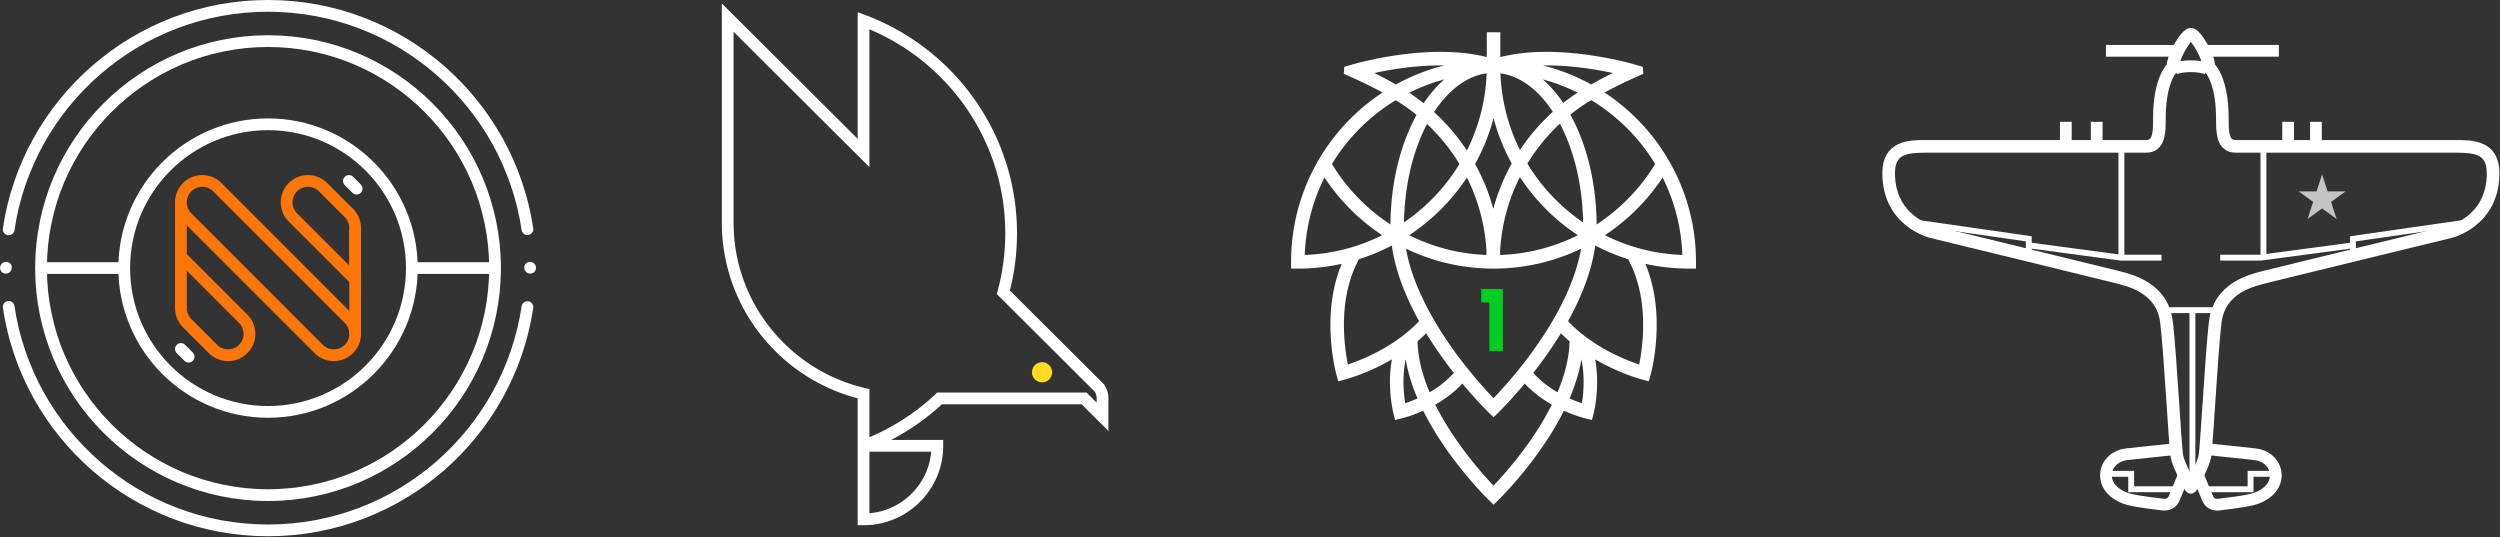 <svg width="852" height="183" fill="none" xmlns="http://www.w3.org/2000/svg"><rect width="100%" height="100%" fill="#333333" stroke="none"/><path clip-rule="evenodd" d="M74.07 63.798a7.28 7.28 0 0 0-10.29 0 7.28 7.28 0 0 0 0 10.29l44.841 44.842a7.279 7.279 0 0 0 10.29 0 7.279 7.279 0 0 0 0-10.29L74.07 63.798z" stroke="#FD760A" stroke-width="4"/><path d="M61.656 104.689a7.259 7.259 0 0 0 2.123 5.435l8.807 8.806a7.279 7.279 0 0 0 10.29 0 7.28 7.28 0 0 0 0-10.29l-21.22-21.22m59.359-9.06a7.26 7.26 0 0 0-2.104-5.756l-8.806-8.806a7.28 7.28 0 0 0-10.29 0 7.28 7.28 0 0 0 0 10.29l21.226 21.226-.026-16.954z" stroke="#FD760A" stroke-width="4" stroke-linecap="round"/><path d="M61.65 69.444v35.54m59.391-26.739v35.54-35.54z" stroke="#FD760A" stroke-width="4"/><path d="M118.911 61.668l2.622 2.622m-59.884 54.64l2.623 2.622m27.073-79.197c27.049 0 49.01 21.96 49.01 49.01 0 27.048-21.961 49.008-49.01 49.008-27.048 0-49.01-21.96-49.01-49.009 0-27.05 21.962-49.01 49.01-49.01z" stroke="#fff" stroke-width="4" stroke-linecap="round"/><path clip-rule="evenodd" d="M91.345 14.015c42.697 0 77.361 34.664 77.361 77.36 0 42.697-34.664 77.361-77.36 77.361-42.697 0-77.361-34.664-77.361-77.36 0-42.697 34.664-77.361 77.36-77.361z" stroke="#fff" stroke-width="4" stroke-linecap="round"/><path d="M141.075 91.364h27.638" stroke="#fff" stroke-width="4"/><path fill-rule="evenodd" clip-rule="evenodd" d="M3.474 89.801A2.036 2.036 0 0 0 .596 92.68a2.036 2.036 0 0 0 2.878-2.878zm175.75 0a2.036 2.036 0 0 1 2.878 2.878 2.036 2.036 0 0 1-2.878-2.878z" fill="#fff"/><path d="M2.95 78.167C9.355 35.017 46.637 1.907 91.54 2c44.75.093 81.794 33.13 88.207 76.09M2.951 104.584c6.403 43.15 43.685 76.26 88.589 76.167 44.75-.093 81.794-33.13 88.207-76.091" stroke="#fff" stroke-width="4" stroke-linecap="round"/><path d="M13.985 91.364h27.638" stroke="#fff" stroke-width="4"/><path clip-rule="evenodd" d="M319.445 151.94c0 13.831-11.268 25.059-25.148 25.06v-25.06h25.148zm.769-16.163a77.799 77.799 0 0 1-25.917 16.163v-17.756C267.77 127.957 248 104.197 248 75.874V6l46.297 46.135v-45.1c29.378 11.042 50.297 39.332 50.297 72.452 0 6.959-.923 13.705-2.655 20.123l31.865 31.753c.207.179.402.372.581.58l.047.047v.008a5.506 5.506 0 0 1 1.303 3.563v6.465l-6.272-6.249h-49.249z" stroke="#fff" stroke-width="4"/><path fill-rule="evenodd" clip-rule="evenodd" d="M355.133 123.434a3.434 3.434 0 1 1-.003 6.869 3.434 3.434 0 0 1 .003-6.869z" fill="#FFDC21"/><path fill-rule="evenodd" clip-rule="evenodd" d="M511.305 19.46a53.683 53.683 0 0 1 6.36-1.207 69.28 69.28 0 0 1 6.773-.535 85.48 85.48 0 0 1 2.332-.04l.515-.001c.854.004 1.707.018 2.56.044 2.627.082 5.25.275 7.863.556 2.495.27 4.981.62 7.455 1.042 2.325.397 4.639.857 6.938 1.381.832.19 1.663.388 2.49.597.794.2 1.586.409 2.373.633l.107.03 2.809.824.155 2.378c-.982.433-1.966.864-2.947 1.3a163.733 163.733 0 0 0-7.56 3.639c-.907.466-1.809.942-2.704 1.429l.225.15a69.474 69.474 0 0 1 13.977 12.251 69.275 69.275 0 0 1 8.131 11.51 68.737 68.737 0 0 1 5.143 11.472 68.677 68.677 0 0 1 3.168 13.757 69.647 69.647 0 0 1 .527 8.342l.005 2.533c-.918-.002-1.836-.002-2.754-.006l-.668-.007a69.036 69.036 0 0 1-13.852-1.623c1.513 3.577 2.53 7.355 3.14 11.188.369 2.324.589 4.672.682 7.023a69.651 69.651 0 0 1-.148 7.887 73.559 73.559 0 0 1-1.23 8.994c-.167.822-.351 1.64-.558 2.452l-.033.125-.025.094-.62 2.273c-.779-.203-1.559-.404-2.336-.612-.12-.032-.24-.066-.359-.099a59.788 59.788 0 0 1-4.55-1.522 74.11 74.11 0 0 1-5.791-2.468 70.688 70.688 0 0 1-5.25-2.777c.191 1.057.337 2.122.443 3.191.227 2.293.268 4.604.154 6.905a50.9 50.9 0 0 1-.459 4.741 40.26 40.26 0 0 1-.619 3.36l-.021.087-.029.118-.569 2.253-2.265-.546a21.19 21.19 0 0 1-.34-.087 42.043 42.043 0 0 1-3.358-1.061 50.49 50.49 0 0 1-3.61-1.457c-.179.359-.361.717-.544 1.074a101.332 101.332 0 0 1-5.422 9.226 127.411 127.411 0 0 1-6.331 8.762 139.675 139.675 0 0 1-5.551 6.618c-.735.822-1.48 1.635-2.236 2.438a90.249 90.249 0 0 1-2.09 2.152l-.106.105L509 172c-.601-.586-1.203-1.17-1.801-1.759a90.29 90.29 0 0 1-2.091-2.152c-.756-.803-1.5-1.616-2.235-2.438a139.101 139.101 0 0 1-5.39-6.414 127.363 127.363 0 0 1-6.492-8.966 101.101 101.101 0 0 1-5.422-9.226 90.069 90.069 0 0 1-.544-1.074 50.672 50.672 0 0 1-4.088 1.626c-.541.188-1.085.367-1.633.534-.526.16-1.054.312-1.588.445l-2.264.545c-.2-.79-.404-1.578-.598-2.37a23.063 23.063 0 0 1-.071-.306 43.445 43.445 0 0 1-.659-3.793 50.868 50.868 0 0 1-.389-4.53 45.926 45.926 0 0 1 .215-6.858c.101-.936.235-1.87.402-2.796a73.54 73.54 0 0 1-11.876 5.552c-.749.271-1.502.529-2.26.772-.625.2-1.253.391-1.887.561l-2.263.592c-.215-.789-.435-1.576-.646-2.367l-.072-.28a59.582 59.582 0 0 1-.984-4.843 74.33 74.33 0 0 1-.765-6.448 72.588 72.588 0 0 1-.186-3.984c-.067-3.577.139-7.164.686-10.7.493-3.19 1.265-6.338 2.371-9.371a43.71 43.71 0 0 1 .804-2.043 68.45 68.45 0 0 1-6.401 1.104 69.464 69.464 0 0 1-8.341.527l-2.532.005c.002-.919.001-1.837.005-2.756.002-.222.004-.445.008-.667a69.335 69.335 0 0 1 .631-8.314 68.644 68.644 0 0 1 3.264-13.494 68.862 68.862 0 0 1 7.199-14.61 69.471 69.471 0 0 1 20.069-20.174 138.162 138.162 0 0 0-4.465-2.32 160.572 160.572 0 0 0-6.06-2.863l-2.686-1.184.154-2.379c.973-.285 1.944-.573 2.917-.854a80.449 80.449 0 0 1 2.373-.633 111.05 111.05 0 0 1 2.49-.597c2.167-.494 4.348-.931 6.538-1.312 2.606-.453 5.225-.827 7.855-1.11 2.445-.264 4.898-.45 7.355-.54a95.368 95.368 0 0 1 3.583-.06 85.55 85.55 0 0 1 2.332.04c2.526.08 5.05.282 7.551.642 1.878.27 3.744.63 5.582 1.1V11h4.61v8.46zm8.316 111.251l-.051.061a157.487 157.487 0 0 1-5.106 5.847c-.671.731-1.35 1.455-2.037 2.17a91.329 91.329 0 0 1-1.719 1.747L509 142.203l-1.708-1.667a76.746 76.746 0 0 1-.495-.493 128.606 128.606 0 0 1-4.646-4.953 160.164 160.164 0 0 1-3.772-4.379c-1.638 1.772-3.477 3.354-5.439 4.758a43.153 43.153 0 0 1-3.8 2.423 90.766 90.766 0 0 0 4.113 7.356 113.656 113.656 0 0 0 4.986 7.373c1.68 2.293 3.438 4.53 5.263 6.71a127.79 127.79 0 0 0 5.484 6.147l.014.014a126.518 126.518 0 0 0 4.237-4.677 134.087 134.087 0 0 0 5.719-7.107 116 116 0 0 0 5.633-8.207 91.191 91.191 0 0 0 4.271-7.609 43.153 43.153 0 0 1-3.8-2.423c-1.946-1.392-3.77-2.959-5.398-4.714l-.041-.044zm-40.563-8.292c-.45 2.15-.68 4.346-.739 6.541a43.847 43.847 0 0 0 .051 3.571 46.1 46.1 0 0 0 .51 4.791l.016.1a46.263 46.263 0 0 0 4.192-1.635c-1.179-2.757-2.191-5.588-2.968-8.485a50.552 50.552 0 0 1-1.062-4.883zm59.884-.001a50.03 50.03 0 0 1-.979 4.569c-.787 3.007-1.83 5.943-3.051 8.8a46.629 46.629 0 0 0 4.073 1.595l.119.04c.221-1.365.38-2.74.478-4.119.097-1.371.134-2.747.104-4.122-.049-2.268-.279-4.54-.744-6.763zm-.111-37.653a68.587 68.587 0 0 1-21.313 6.253 69.661 69.661 0 0 1-15.843.137 68.547 68.547 0 0 1-22.506-6.39c.488 2.776 1.212 5.512 2.101 8.186a74.408 74.408 0 0 0 2.432 6.305 92.434 92.434 0 0 0 3.464 7.056 115.626 115.626 0 0 0 4.668 7.817 139.616 139.616 0 0 0 5.651 8.037 156.334 156.334 0 0 0 5.492 6.852 148.15 148.15 0 0 0 5.734 6.383l.186.195.103.106.484-.506a149.128 149.128 0 0 0 5.869-6.569 156.052 156.052 0 0 0 5.348-6.709 138.361 138.361 0 0 0 5.651-8.076 114.09 114.09 0 0 0 4.651-7.843 92.043 92.043 0 0 0 3.222-6.58 74.234 74.234 0 0 0 2.561-6.636c.863-2.62 1.567-5.3 2.045-8.018zm-52.793 28.814l-.019.018a50.605 50.605 0 0 1-2.918 2.696 36.5 36.5 0 0 0 .135 2.474c.235 2.629.747 5.23 1.454 7.771a57.613 57.613 0 0 0 1.875 5.578c.206.526.42 1.049.639 1.57a37.335 37.335 0 0 0 3.875-2.572 30.258 30.258 0 0 0 3.879-3.495c.166-.178.329-.359.489-.542a151.05 151.05 0 0 1-5.14-6.959 132.08 132.08 0 0 1-4.269-6.539zm45.924-.001a137.36 137.36 0 0 1-6.027 9.015 153.247 153.247 0 0 1-3.382 4.483c.365.416.742.82 1.131 1.213 2.103 2.119 4.532 3.901 7.111 5.397.24-.567.472-1.138.695-1.712a57.281 57.281 0 0 0 1.78-5.292c.727-2.587 1.254-5.236 1.493-7.915.074-.823.119-1.648.136-2.474a50.629 50.629 0 0 1-2.937-2.715zm11.708-29.913c-.646 4.65-1.919 9.202-3.578 13.59a88.011 88.011 0 0 1-3.651 8.277 104.96 104.96 0 0 1-2.067 3.912 44.743 44.743 0 0 0 1.94 1.932 50.627 50.627 0 0 0 5.664 4.56 61.43 61.43 0 0 0 6.46 3.919 68.965 68.965 0 0 0 10.183 4.361l.004.001a65.35 65.35 0 0 0 .699-4.077c.192-1.376.343-2.756.453-4.14.107-1.352.175-2.708.2-4.063.074-3.943-.205-7.901-.957-11.775-.639-3.294-1.626-6.527-3.034-9.575a36.608 36.608 0 0 0-1.142-2.258 68.683 68.683 0 0 1-11.174-4.664zm-69.341 0a68.677 68.677 0 0 1-11.174 4.664 36.762 36.762 0 0 0-1.545 3.164c-1.252 2.91-2.133 5.972-2.709 9.084-.681 3.681-.941 7.434-.882 11.174a69.347 69.347 0 0 0 .618 8.109c.198 1.46.442 2.914.738 4.357a68.71 68.71 0 0 0 11.593-5.126 59.335 59.335 0 0 0 6.212-3.984 49.13 49.13 0 0 0 5.18-4.375 42.75 42.75 0 0 0 1.267-1.288 100.582 100.582 0 0 1-3.216-6.28 82.974 82.974 0 0 1-3.087-7.507c-1.373-3.89-2.427-7.904-2.995-11.992zm43.642-23.33a64.046 64.046 0 0 0-4.338 11.067 64.104 64.104 0 0 0-2.413 14.376c.018.37.033.742.046 1.113a64.342 64.342 0 0 0 10.744-1.278 63.924 63.924 0 0 0 15.735-5.45 69.376 69.376 0 0 1-19.774-19.828zm48.649.153a69.398 69.398 0 0 1-19.674 19.675 63.88 63.88 0 0 0 17.352 5.76 64.63 64.63 0 0 0 9.046.965l-.022-.554a64.464 64.464 0 0 0-.741-7.3 63.89 63.89 0 0 0-5.961-18.546zm-115.24 0a63.95 63.95 0 0 0-5.929 18.346 64.722 64.722 0 0 0-.795 8.054 67.816 67.816 0 0 0 3.014-.178 63.953 63.953 0 0 0 23.384-6.547 69.397 69.397 0 0 1-19.674-19.675zm48.548 0a69.386 69.386 0 0 1-19.673 19.675 63.992 63.992 0 0 0 26.303 6.721c.012-.369.027-.737.046-1.106a64.114 64.114 0 0 0-2.718-15.4 64.065 64.065 0 0 0-3.958-9.89zm41.121-25.592l-.021-.034a64.51 64.51 0 0 0-5.853 4.2 62.4 62.4 0 0 1 2.833 5.845 71.226 71.226 0 0 1 2.525 7.003 80.52 80.52 0 0 1 2.086 8.568 88.604 88.604 0 0 1 1.297 10.228 92.521 92.521 0 0 1 .218 5.788 64.926 64.926 0 0 0 19.211-19.43c.248-.39.492-.783.732-1.178a64.811 64.811 0 0 0-21.765-21.753l-1.263.763zm-65.395-.743a64.866 64.866 0 0 0-21.732 21.733l.076.124a64.879 64.879 0 0 0 3.166 4.71 64.823 64.823 0 0 0 16.702 15.773l.001-.087a91.823 91.823 0 0 1 .217-5.7c.236-3.43.664-6.848 1.297-10.228a80.235 80.235 0 0 1 2.179-8.872c.73-2.367 1.576-4.7 2.55-6.977a62.408 62.408 0 0 1 2.66-5.469 64.913 64.913 0 0 0-7.116-5.007zm10.68 8.113a57.141 57.141 0 0 0-1.985 4.177 66 66 0 0 0-2.383 6.521 75.562 75.562 0 0 0-2.054 8.363 84.061 84.061 0 0 0-1.229 9.696 88.263 88.263 0 0 0-.185 4.05c-.006.242-.01.484-.014.726l.131-.09a64.823 64.823 0 0 0 18.754-19.794l.017-.029a64.781 64.781 0 0 0-11.052-13.62zm45.274-.11a64.813 64.813 0 0 0-11.082 13.586A64.896 64.896 0 0 0 530.86 68.74a64.901 64.901 0 0 0 8.656 7.06 87.899 87.899 0 0 0-.223-5.11 83.944 83.944 0 0 0-1.264-9.674 75.362 75.362 0 0 0-2.083-8.336 65.774 65.774 0 0 0-2.406-6.495 57.23 57.23 0 0 0-1.932-4.03zm-16.411 13.571A68.658 68.658 0 0 1 509 40.274l-.143.53a68.227 68.227 0 0 1-2.113 6.437 68.626 68.626 0 0 1-4.029 8.645 68.559 68.559 0 0 1 6.197 15.283 68.584 68.584 0 0 1 6.285-15.443zM506.649 25a18.225 18.225 0 0 0-2.98.655 19.47 19.47 0 0 0-1.431.504c-2.957 1.168-5.604 3.024-7.901 5.206-.352.334-.696.676-1.033 1.026-.452.47-.89.952-1.316 1.446-.544.63-1.066 1.28-1.568 1.944a43.354 43.354 0 0 0-1.697 2.416 69.536 69.536 0 0 1 11.205 13.089 63.793 63.793 0 0 0 5.962-18.546 64.251 64.251 0 0 0 .758-7.713l.001-.027zm4.702 0l.001.027a64.31 64.31 0 0 0 .79 7.912 63.963 63.963 0 0 0 5.854 18.194 69.514 69.514 0 0 1 11.215-13.037 43.76 43.76 0 0 0-1.704-2.411 38.42 38.42 0 0 0-1.572-1.936 34.846 34.846 0 0 0-2.272-2.384c-2.297-2.182-4.944-4.038-7.901-5.206a19.47 19.47 0 0 0-1.431-.503 18.615 18.615 0 0 0-2.98-.656zm-19.13 2.055a63.785 63.785 0 0 0-11.966 4.556 69.283 69.283 0 0 1 4.931 3.576 47.975 47.975 0 0 1 2.547-3.449c.415-.51.842-1.01 1.281-1.501a37.35 37.35 0 0 1 3.207-3.182zm33.558 0a37.333 37.333 0 0 1 3.294 3.28 43.893 43.893 0 0 1 2.748 3.428c.318.439.628.883.931 1.333a69.621 69.621 0 0 1 4.892-3.536 63.997 63.997 0 0 0-11.865-4.504zm16.502 1.734a134.313 134.313 0 0 1 7.243-3.85l.122-.06a120.338 120.338 0 0 0-4.492-.882 119.994 119.994 0 0 0-6.159-.93 105.995 105.995 0 0 0-6.182-.587 88.379 88.379 0 0 0-7.015-.183c1.93.483 3.84 1.052 5.722 1.701a68.704 68.704 0 0 1 10.761 4.791zm-50.079-6.492a79.212 79.212 0 0 0-.987-.01c-3.483-.01-6.966.201-10.429.574-3.155.34-6.295.815-9.413 1.406-.898.17-1.793.351-2.687.54l-.309.066-.024.005a130.61 130.61 0 0 1 7.365 3.91 68.793 68.793 0 0 1 10.562-4.72 68.29 68.29 0 0 1 5.922-1.771z" fill="#fff"/><path d="M507.581 119.622h4.61V98.468h-7.396v4.61h2.786v16.544z" fill="#00CD21"/><path d="M741.328 153.059s-13.701 1.402-16.775 1.772c-3.073.363-6.841 2.817-6.841 7.2s4.137 7.2 7.847 8.139c3.71.94 9.208 1.453 11.276 1.766 2.068.313 3.309-.563 3.946-1.766.311-.582 3.239-7.732 3.239-7.732m8.418-138.81c-2.131-1.404-9.445-1.404-11.575 0m11.11 129.431s13.701 1.402 16.774 1.772c3.074.363 6.841 2.817 6.841 7.2s-4.136 7.2-7.846 8.139c-3.71.94-9.208 1.453-11.276 1.766-2.069.313-3.309-.563-3.946-1.766-.312-.582-3.239-7.732-3.239-7.732" stroke="#fff" stroke-width="4" stroke-miterlimit="10"/><path d="M746.65 12.32c1.464.549 5.445 7.162 5.445 10.278l-.013.595.464.392c1.444 1.294 4.183 6.469 4.183 16.767 0 4.535 0 10.18 5.177 10.18h74.95c6.882 0 12.144.628 12.144 8.495 0 15.715-13.51 19.172-14.092 19.316-.588.143-58.721 14.283-62.924 15.362l-.549.137c-4.653 1.17-15.562 3.914-17.085 15.604-.693 5.325-1.503 17.466-2.216 28.176-.562 8.409-1.085 16.355-1.366 17.812-.484 2.496-2.993 7.306-4.111 9.331-1.111-2.019-3.628-6.835-4.111-9.331-.281-1.45-.811-9.396-1.366-17.812-.713-10.71-1.517-22.851-2.216-28.176-1.523-11.69-12.432-14.434-17.086-15.604l-.549-.137c-4.209-1.079-62.342-15.219-62.93-15.362-.15-.04-14.092-3.542-14.092-19.316 0-7.867 5.262-8.495 12.144-8.495h74.95c5.177 0 5.177-5.645 5.177-10.18 0-10.298 2.732-15.473 4.17-16.754l.464-.392v-.608c-.006-3.11 3.974-9.73 5.438-10.278zm0-1.32c-2.176 0-6.752 8.116-6.752 11.598 0 0-4.627 3.921-4.627 17.754 0 4.574 0 8.874-3.87 8.874h-74.95c-5.719 0-13.451.052-13.451 9.801 0 16.99 15.085 20.583 15.085 20.583s58.662 14.265 62.911 15.356c4.248 1.091 15.196 3.378 16.667 14.65 1.262 9.684 2.941 42.688 3.595 46.067.654 3.378 4.523 10.239 4.791 10.67.216.346.471.386.562.386h.079c.091 0 .346-.033.562-.386.274-.438 4.137-7.299 4.791-10.67.653-3.372 2.333-36.383 3.595-46.067 1.47-11.272 12.418-13.559 16.667-14.65 4.248-1.091 62.91-15.356 62.91-15.356s15.086-3.594 15.086-20.583c0-9.75-7.733-9.801-13.452-9.801h-74.95c-3.869 0-3.869-4.3-3.869-8.874 0-13.833-4.628-17.754-4.628-17.754.007-3.482-4.569-11.598-6.752-11.598z" fill="#fff" stroke="#fff" stroke-width="3"/><path d="M747.176 165.686v-59.98m-9.47 0h17.889m-13.68 61.033h-15.609v-5.262h-8.594m33.674 5.262h15.609v-5.262h8.593" stroke="#fff" stroke-width="2" stroke-miterlimit="10"/><path d="M741.915 17.314h-24.203m58.929 0h-24.203" stroke="#fff" stroke-width="4" stroke-miterlimit="10"/><path d="M691.405 83.608l31.472 4.209h13.777m-45.249-1.052v-5.379l-35.778-5.144v2.088m146.268 5.278l-31.465 4.209h-13.783m45.248-1.052v-5.379l35.778-5.144v2.088" stroke="#fff" stroke-width="2" stroke-miterlimit="10"/><path d="M704.033 49.935v-8.419m10.523 8.419v-8.419m65.241 8.419v-8.419m9.471 8.419v-8.419" stroke="#fff" stroke-width="4" stroke-miterlimit="10"/><path d="M771.379 87.817V49.935m-48.405 37.882V49.935" stroke="#fff" stroke-width="2" stroke-miterlimit="10"/><path d="M791.373 59.405l1.89 5.817h6.116l-4.948 3.595 1.89 5.817-4.948-3.595-4.949 3.595 1.89-5.817-4.948-3.595h6.117l1.89-5.817z" fill="#C4C4C4"/></svg>